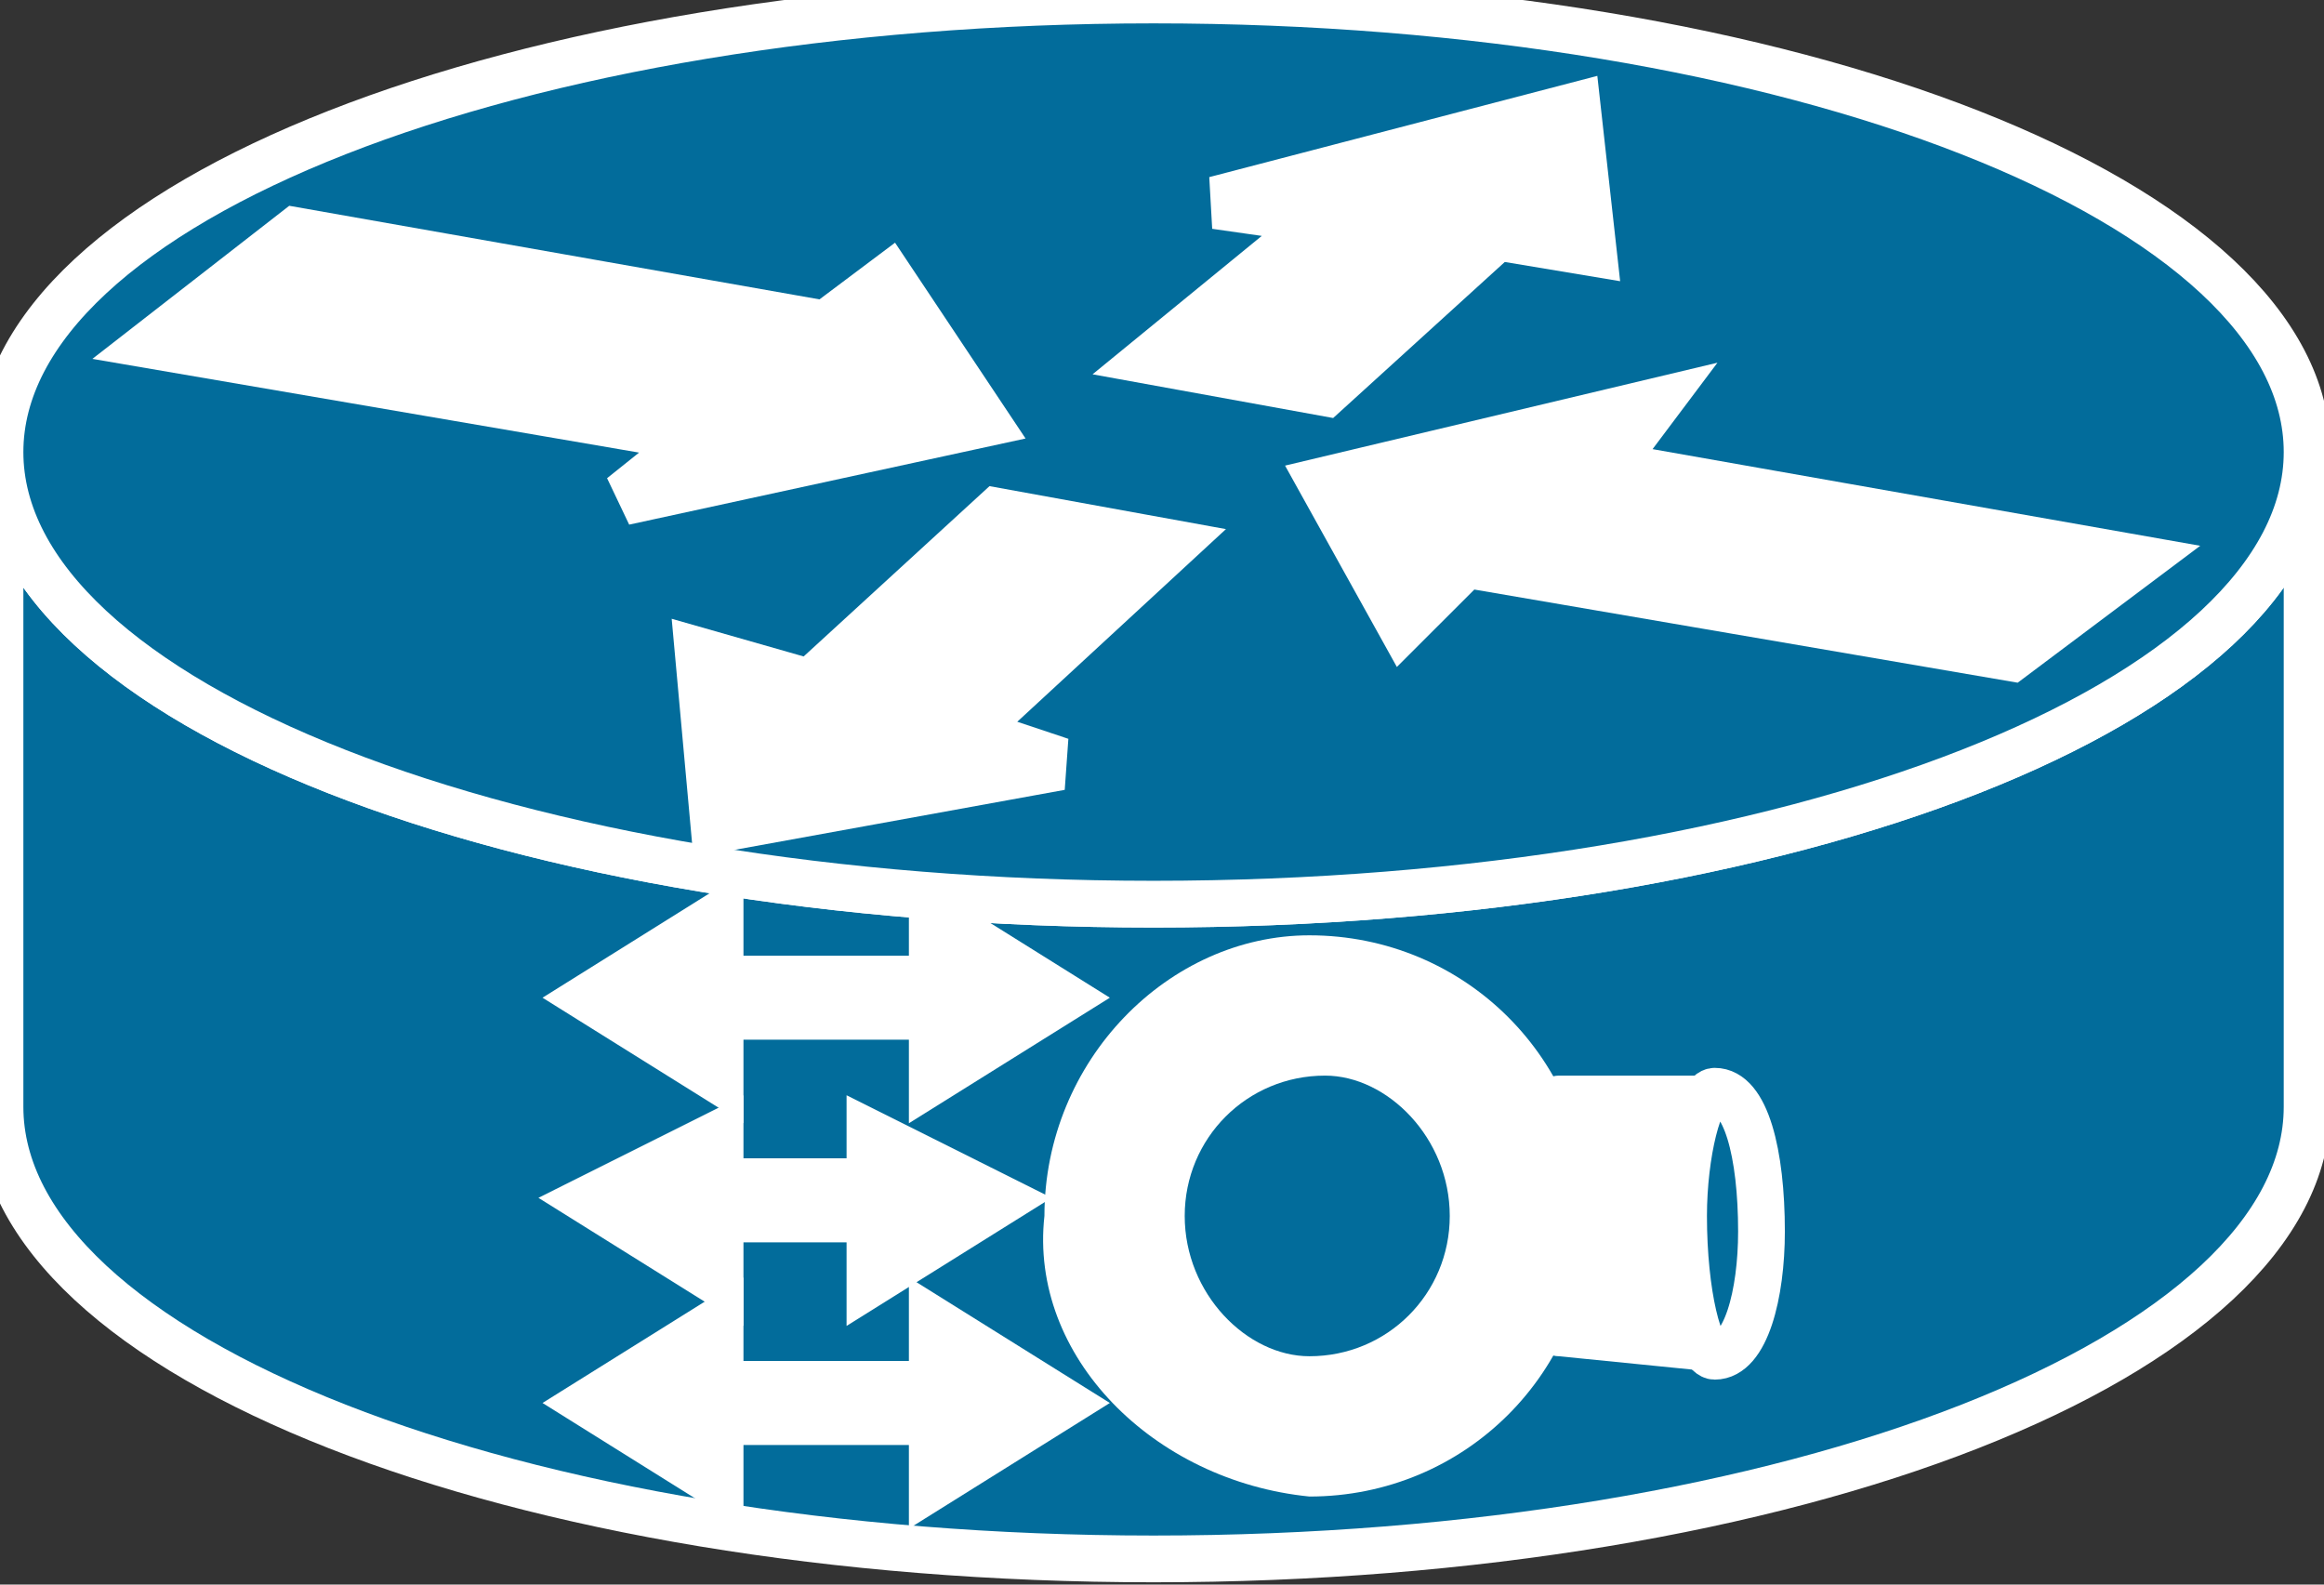 <svg xmlns="http://www.w3.org/2000/svg" xmlns:xlink="http://www.w3.org/1999/xlink" version="1.1" viewBox="0 0 132 90" >
  <rect x="0" y="0" width="132" height="90" fill="#333333" stroke="none"/>
  <title><![CDATA[NCE router]]></title>
  <g transform=" scale(3) ">
    <!--converted by libvisio2svg-->
    <g>
      <!--emf-blob start-->
      <g>
        <path d="M 43.68,8.559 C 43.68,13.281 33.941,17.118 21.84,17.118 C 9.74,17.118 0,13.281 0,8.559 C 0,20.955 0,20.955 0,20.955 C 0,25.677 9.74,29.514 21.84,29.514 C 33.941,29.514 43.68,25.677 43.68,20.955 Z Z " fill="#026C9B" stroke="#FFFFFF" stroke-width="0.885" stroke-linecap="butt" stroke-linejoin="miter"/>
        <path d="M 21.84,17.118 C 33.941,17.118 43.68,13.281 43.68,8.559 C 43.68,3.837 33.941,0 21.84,0 C 9.74,0 0,3.837 0,8.559 C 0,13.281 9.74,17.118 21.84,17.118 Z Z " fill="#026C9B" stroke="#FFFFFF" stroke-width="0.885" stroke-linecap="butt" stroke-linejoin="miter"/>
        <path d="M 16.823,5.312 L 18.594,7.969 L 11.806,9.444 L 13.281,8.264 L 2.951,6.493 L 5.608,4.427 L 15.642,6.198 L 16.823,5.312 Z " fill="#FFFFFF" stroke-width="1px" stroke="#FFFFFF"/>
        <path d="M 26.562,11.805 L 25.087,9.149 L 31.285,7.674 L 30.399,8.854 L 40.434,10.625 L 38.073,12.396 L 27.743,10.625 L 26.562,11.805 Z " fill="#FFFFFF" stroke-width="1px" stroke="#FFFFFF"/>
        <path d="M 23.021,3.837 L 29.809,2.066 L 30.104,4.722 L 28.333,4.427 L 25.087,7.378 L 21.84,6.788 L 25.087,4.132 L 23.021,3.837 Z " fill="#FFFFFF" stroke-width="1px" stroke="#FFFFFF"/>
        <path d="M 20.069,14.462 L 13.576,15.642 L 13.281,12.396 L 15.347,12.986 L 18.889,9.74 L 22.135,10.33 L 18.299,13.871 L 20.069,14.462 Z " fill="#FFFFFF" stroke-width="1px" stroke="#FFFFFF"/>
        <path d="M 13.576,19.184 L 13.576,20.364 L 11.215,18.889 L 13.576,17.413 L 13.576,18.594 L 13.576,18.594 L 17.708,18.594 L 17.708,17.413 L 20.069,18.889 L 17.708,20.364 L 17.708,19.184 L 13.576,19.184 L 13.576,19.184 Z " fill="#FFFFFF" stroke-width="1px" stroke="#FFFFFF"/>
        <path d="M 13.576,26.857 L 13.576,28.038 L 11.215,26.562 L 13.576,25.087 L 13.576,26.267 L 13.576,26.267 L 17.708,26.267 L 17.708,25.087 L 20.069,26.562 L 17.708,28.038 L 17.708,26.857 L 13.576,26.857 L 13.576,26.857 Z " fill="#FFFFFF" stroke-width="1px" stroke="#FFFFFF"/>
        <path d="M 13.576,23.316 L 13.576,24.201 L 11.215,22.726 L 13.576,21.545 L 13.576,22.43 L 13.576,22.43 L 16.528,22.43 L 16.528,21.545 L 18.889,22.726 L 16.528,24.201 L 16.528,23.021 L 13.576,23.021 L 13.576,23.316 Z " fill="#FFFFFF" stroke-width="1px" stroke="#FFFFFF"/>
        <path d="M 32.465,25.972 C 32.17,25.677 31.875,24.496 31.875,23.021 C 31.875,21.84 32.17,20.364 32.465,20.364 C 29.514,20.364 29.514,20.364 29.514,20.364 C 28.923,20.364 28.628,21.545 28.628,23.021 C 28.628,24.496 28.923,25.677 29.514,25.677 Z Z " fill="#FFFFFF" stroke="none"/>
        <path d="M 31.875,23.021 C 31.875,24.496 32.17,25.677 32.465,25.677 C 33.055,25.677 33.35,24.496 33.35,23.316 C 33.35,21.84 33.055,20.66 32.465,20.66 C 32.17,20.66 31.875,21.84 31.875,23.021 Z Z " fill="#026C9B" stroke="#FFFFFF" stroke-width="0.885" stroke-linecap="butt" stroke-linejoin="miter"/>
        <path d="M 30.104,23.021 C 30.104,25.972 27.743,28.333 24.791,28.333 C 21.84,28.038 19.479,25.677 19.774,23.021 C 19.774,20.069 22.135,17.708 24.791,17.708 C 27.743,17.708 30.104,20.069 30.104,23.021 Z Z " fill="#FFFFFF" stroke="none"/>
        <path d="M 27.448,23.021 C 27.448,24.496 26.267,25.677 24.791,25.677 C 23.611,25.677 22.43,24.496 22.43,23.021 C 22.43,21.545 23.611,20.364 25.087,20.364 C 26.267,20.364 27.448,21.545 27.448,23.021 Z Z " fill="#026C9B" stroke="none"/>
      </g>
      <!--emf-blob end-->
    </g>
  </g>
</svg>

